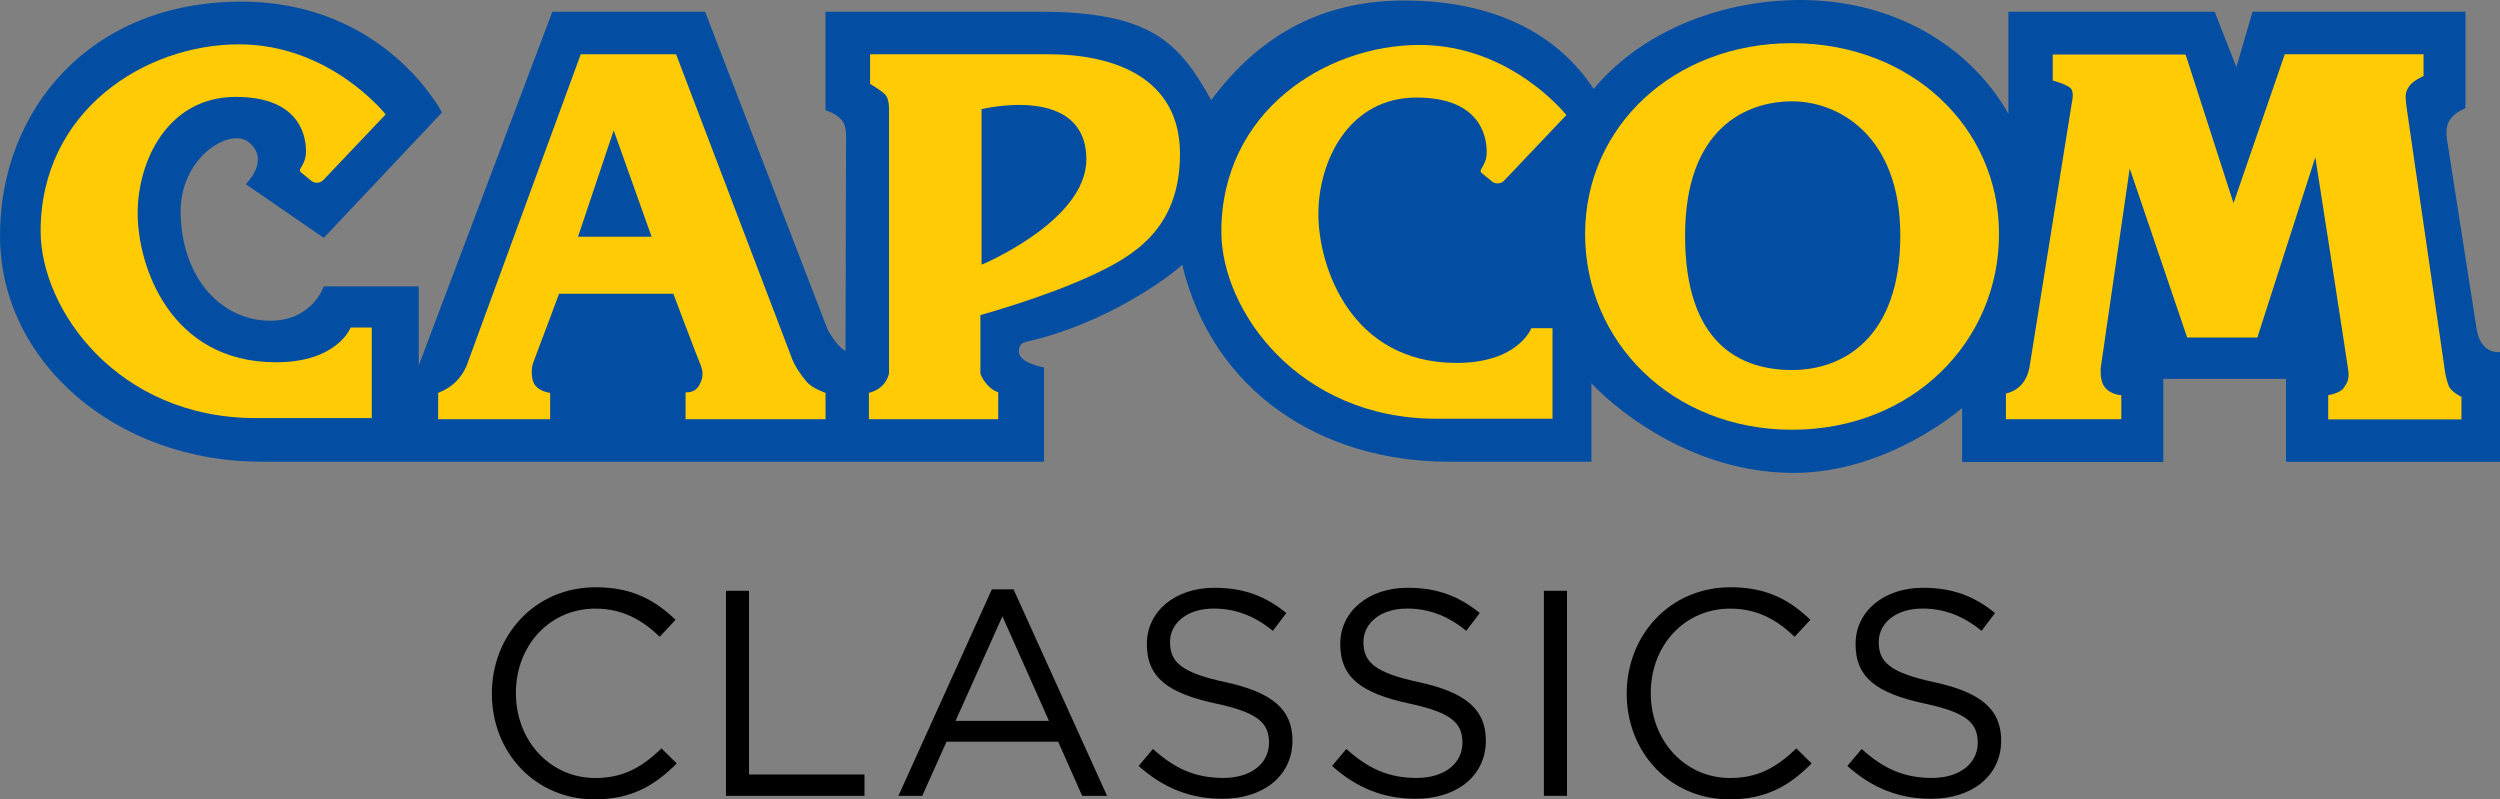 <?xml version="1.0" encoding="utf-8"?>
<!-- Generator: Adobe Illustrator 26.0.3, SVG Export Plug-In . SVG Version: 6.00 Build 0)  -->
<svg version="1.1" id="Layer_1" xmlns="http://www.w3.org/2000/svg" xmlns:xlink="http://www.w3.org/1999/xlink" x="0px" y="0px"
	 viewBox="0 0 3839 1227.5" style="enable-background:new 0 0 3839 1227.5;" xml:space="preserve">
<rect x="0" y="0" width="3839" height="1227.5" fill="#808080" stroke="none"/>
<style type="text/css">
	.st0{fill:#231F20;}
	.st1{fill:#FFFFFF;}
	.st2{fill:url(#SVGID_1_);}
	.st3{fill:url(#SVGID_00000164493782877767594260000016987946805711352723_);}
	.st4{fill:url(#SVGID_00000179629558212260425190000008255316714464432275_);}
	.st5{fill:url(#SVGID_00000011017288139675977480000002657693309745126826_);}
	.st6{fill:url(#SVGID_00000139975124721697423320000007747260353160231305_);}
	.st7{fill:url(#SVGID_00000031206107585856205010000017870211644781427903_);}
	.st8{fill:url(#SVGID_00000146478972783822175970000017498237271885161870_);}
	.st9{fill:url(#SVGID_00000132073185670008551520000004956543264206389918_);}
	.st10{fill:url(#SVGID_00000037689730953494438240000016600771585899870595_);}
	.st11{fill:url(#SVGID_00000076569337947669806280000000427096350591880119_);}
	.st12{fill:url(#SVGID_00000030462916434768657780000004375778658212652201_);}
	.st13{fill:url(#SVGID_00000132783366354852251560000016122240667870735036_);}
	.st14{fill:url(#SVGID_00000029034099646130508600000014925198344219900554_);}
	.st15{display:none;}
	.st16{display:inline;fill:#FF0642;}
	.st17{display:inline;fill:#FFFFFF;stroke:#000000;stroke-width:0.486;stroke-miterlimit:10;}
	.st18{display:inline;fill:#FFCB04;}
	.st19{fill:#034EA2;}
	.st20{fill:url(#SVGID_00000161612505239020095100000000593882951665958555_);}
	.st21{fill:url(#SVGID_00000021092184533528030570000006580063469151263618_);}
	.st22{fill:url(#SVGID_00000026858899920133824280000001559554021421548421_);}
	.st23{fill:url(#SVGID_00000036931714452408021810000017540423598592664211_);}
	.st24{fill:url(#SVGID_00000061455747346454815360000005835715434583065272_);}
	.st25{fill:url(#SVGID_00000006709267549345943630000014498874907254034085_);}
	.st26{fill:url(#SVGID_00000166636774044341900190000009211806328799581844_);}
	.st27{fill:url(#SVGID_00000026882618553262467590000015166947594604422576_);}
	.st28{fill:url(#SVGID_00000155833931950321091330000018411612019034698383_);}
	.st29{fill:url(#SVGID_00000054267198156011448470000004119905174003263110_);}
	.st30{fill:url(#SVGID_00000114075233861449039880000006040616550537247652_);}
	.st31{fill:url(#SVGID_00000174586355854099800060000015309590729246236306_);}
	.st32{fill:url(#SVGID_00000173131237256271289830000006588081875962973059_);}
	.st33{display:inline;fill:#FFFFFF;stroke:#000000;stroke-width:0.488;stroke-miterlimit:10;}
	.st34{fill:url(#SVGID_00000109709556859773395460000008730830920907108784_);}
	.st35{fill:url(#SVGID_00000170979517237336196750000007732794683678735283_);}
	.st36{fill:url(#SVGID_00000078736329495044499590000002330664406668118925_);}
	.st37{fill:url(#SVGID_00000115511300348177269770000000069533315614917545_);}
	.st38{fill:url(#SVGID_00000145754519790934042350000009945784760293669554_);}
	.st39{fill:url(#SVGID_00000131346898602746452530000017678535337158572211_);}
	.st40{fill:url(#SVGID_00000114777552681225846950000008657749329536215186_);}
	.st41{fill:url(#SVGID_00000114771408064110842230000017931052600325905542_);}
	.st42{fill:url(#SVGID_00000116951423347911832000000003797165599913268118_);}
	.st43{fill:url(#SVGID_00000110448622051540495350000001766019246903929010_);}
	.st44{fill:url(#SVGID_00000005229999689114673330000006235828679507608214_);}
	.st45{fill:url(#SVGID_00000059267443228420517750000007084742837257900479_);}
	.st46{fill:url(#SVGID_00000139978199773508523490000005409629557922780808_);}
	.st47{display:inline;fill:#FFFFFF;stroke:#000000;stroke-width:0.516;stroke-miterlimit:10;}
	.st48{fill:url(#SVGID_00000130632395989773885410000008113429821172323508_);}
	.st49{fill:url(#SVGID_00000182520035746307558700000004579649430620162704_);}
	.st50{fill:url(#SVGID_00000160875198348933032590000007121161322284968332_);}
	.st51{fill:url(#SVGID_00000104674516347791818000000017717262547103521666_);}
	.st52{fill:url(#SVGID_00000029043988523927360780000004235835065934188933_);}
	.st53{fill:url(#SVGID_00000168813556843167794510000012243204876059070136_);}
	.st54{fill:url(#SVGID_00000145748900445401665950000011193590539015997092_);}
	.st55{fill:url(#SVGID_00000012469472939701902130000002876389664511067054_);}
	.st56{fill:url(#SVGID_00000028286209015183061250000010825397895381455016_);}
	.st57{fill:url(#SVGID_00000020357761072800174560000000625633206944187047_);}
	.st58{fill:url(#SVGID_00000011738548151113790860000012402551615290638224_);}
	.st59{fill:url(#SVGID_00000030457988685256264050000015798834107398685853_);}
	.st60{fill:url(#SVGID_00000159445200712088941780000009577196412262720138_);}
	.st61{fill:#FFCB04;}
	.st62{fill:url(#SVGID_00000034777527652049259890000016258667377941055921_);}
	.st63{fill:url(#SVGID_00000042696153330305380550000005568114935177115292_);}
	.st64{fill:url(#SVGID_00000092430870028627507990000004255332183380850859_);}
	.st65{fill:url(#SVGID_00000011720216495124190780000017119803958079408549_);}
	.st66{fill:url(#SVGID_00000049214365447527071190000008554209390871115670_);}
	.st67{fill:url(#SVGID_00000165233022613554452210000015275045022571798155_);}
	.st68{fill:url(#SVGID_00000174589809262128468590000005964577557363664804_);}
	.st69{fill:url(#SVGID_00000037658724361927725470000009259026750630442390_);}
	.st70{fill:url(#SVGID_00000009573887563262867450000013702475282605100692_);}
	.st71{fill:url(#SVGID_00000137119523054689216530000001126613636198350746_);}
	.st72{fill:url(#SVGID_00000078011334895033329200000001922767235578436748_);}
	.st73{fill:url(#SVGID_00000021114428471986238390000000676536142010213258_);}
	.st74{fill:url(#SVGID_00000010269215589938147460000007871809096509846411_);}
	.st75{fill:url(#SVGID_00000082337069893890158870000009142844854960807358_);}
	.st76{fill:url(#SVGID_00000002384863219167527550000018398154492227723910_);}
	.st77{fill:url(#SVGID_00000103235344227166291400000017446745260883341975_);}
	.st78{fill:url(#SVGID_00000183958204386132093050000008852155133547373980_);}
	.st79{fill:url(#SVGID_00000155120490967334168730000003490357419691404177_);}
	.st80{fill:url(#SVGID_00000082326372530081492160000017177456041494245054_);}
	.st81{fill:url(#SVGID_00000065049612499890414410000015989082208673331844_);}
	.st82{fill:url(#SVGID_00000045578094240283086050000011034149927354318771_);}
	.st83{fill:url(#SVGID_00000183227073101251199080000004058961623712065690_);}
	.st84{fill:url(#SVGID_00000150805798518352821900000012680151604102856081_);}
	.st85{fill:url(#SVGID_00000055701100247209180810000002367237989025347977_);}
	.st86{fill:url(#SVGID_00000121255311029066082400000010627023192747289743_);}
	.st87{fill:url(#SVGID_00000111182069269951997720000004696727793537522063_);}
	.st88{fill:url(#SVGID_00000031914772908647970630000010688556789248013718_);}
	.st89{fill:url(#SVGID_00000011004680168498751300000017450063681503579038_);}
	.st90{fill:url(#SVGID_00000033341386346544678920000004858542710135238020_);}
	.st91{fill:url(#SVGID_00000129924742376485767740000016819033408733777795_);}
	.st92{fill:url(#SVGID_00000111912404929945425030000016972946525195940741_);}
	.st93{fill:url(#SVGID_00000120548238019694466680000014944413835371041462_);}
	.st94{fill:url(#SVGID_00000154399342146965151060000002686231549179144117_);}
	.st95{fill:url(#SVGID_00000000218317288626944990000000233191362124055977_);}
	.st96{fill:url(#SVGID_00000121267471318303979570000016357062875039506829_);}
	.st97{fill:url(#SVGID_00000084493736419917663060000005941604371788674203_);}
	.st98{fill:url(#SVGID_00000147192883539713576060000005394887087103624632_);}
	.st99{fill:url(#SVGID_00000023975877247537216780000007058150706331094458_);}
	.st100{fill:url(#SVGID_00000050659390920514849150000007379286715400505253_);}
	.st101{fill:url(#SVGID_00000096761902101698379930000001414492964068615566_);}
	.st102{fill:url(#SVGID_00000178204871115608182950000002796917284043879090_);}
	.st103{fill:url(#SVGID_00000055679316670014490320000004396928081586238336_);}
	.st104{fill:url(#SVGID_00000135688802950437786460000006251154723313656449_);}
	.st105{fill:url(#SVGID_00000008843959957364165690000008660787363484217247_);}
	.st106{fill:url(#SVGID_00000043449132619694637780000012263266999478021530_);}
	.st107{fill:url(#SVGID_00000008144835836160785160000004449679268951223198_);}
	.st108{fill:url(#SVGID_00000154399354455709394500000009020395625428379567_);}
	.st109{fill:url(#SVGID_00000070832343012307099780000012157716095576376205_);}
	.st110{fill:url(#SVGID_00000116955616934936759860000004188810753197053331_);}
	.st111{fill:url(#SVGID_00000032606583145156239650000001099891485693880235_);}
	.st112{fill:url(#SVGID_00000081618390842017732890000016072274085854964354_);}
	.st113{fill:url(#SVGID_00000092430011270263419830000016413487966406168195_);}
	.st114{fill:#007CFF;}
	.st115{fill:url(#SVGID_00000173160939766444620460000000157331899149934482_);}
	.st116{fill:url(#SVGID_00000034047747132700626890000001395646563530787238_);}
	.st117{fill:url(#SVGID_00000056394642197444537210000009316309578230524832_);}
	.st118{fill:url(#SVGID_00000142875036448246911770000001051548824496573854_);}
	.st119{fill:url(#SVGID_00000083056047632449035610000001336233512159839645_);}
	.st120{fill:url(#SVGID_00000003823304558393825540000014052580314731546788_);}
	.st121{fill:url(#SVGID_00000100374428911537317280000008896377537345033625_);}
	.st122{fill:url(#SVGID_00000031910474056051583700000009064213712461487028_);}
	.st123{fill:url(#SVGID_00000040571242579905651230000014144260061482324358_);}
	.st124{fill:url(#SVGID_00000010270255051040488990000004216947829040030615_);}
	.st125{fill:url(#SVGID_00000074423949015882486930000010579253564627382416_);}
	.st126{fill:url(#SVGID_00000054960233046113705380000004575654629091744934_);}
	.st127{fill:url(#SVGID_00000045604767578934060780000018440874448405160340_);}
	.st128{fill:url(#SVGID_00000181766837333450821300000000899344215379704721_);}
	.st129{fill:url(#SVGID_00000034808137421815136670000000920889907324808105_);}
	.st130{fill:url(#SVGID_00000182486637281267806470000006994132979217175202_);}
	.st131{fill:url(#SVGID_00000093166402021097209960000010340857846642999960_);}
	.st132{fill:url(#SVGID_00000059988427488637900650000005796510900108486565_);}
	.st133{fill:url(#SVGID_00000148642285485423683980000008478150641237920179_);}
	.st134{fill:url(#SVGID_00000181776890598786891160000017428076575674361482_);}
	.st135{fill:url(#SVGID_00000047780692200758083840000017809830416885718973_);}
	.st136{fill:url(#SVGID_00000074430406154571137390000016224073614423570609_);}
	.st137{fill:url(#SVGID_00000155840475430150718810000007770314035157500825_);}
	.st138{fill:url(#SVGID_00000105420469018175421240000017238865609828598186_);}
	.st139{fill:url(#SVGID_00000165946276335689068500000004074931363729205172_);}
	.st140{fill:url(#SVGID_00000100356342158407099740000009148159971593147565_);}
	.st141{display:inline;fill:#FFFFFF;stroke:#000000;stroke-width:0.641;stroke-miterlimit:10;}
</style>
<g>
	<g>
		<g>
			<path d="M913.2,1227.5c-90.9,0-157.9-71.5-157.9-162.4c0-90,66.6-163.3,159.3-163.3c57.1,0,91.3,20.2,122.8,49.9l-24.3,26.1
				c-26.5-25.2-56.2-43.2-99-43.2c-69.7,0-121.9,56.2-121.9,129.6c0,73.4,52.6,130.5,121.9,130.5c43.2,0,71.5-16.6,101.7-45.4
				l23.4,23C1006.2,1205.5,970.2,1227.5,913.2,1227.5z"/>
			<path d="M1114.7,907.2h35.5v282.1h177.3v32.8h-212.7V907.2z"/>
			<path d="M1700,1222.1h-38.2l-36.9-83.2h-171.4l-37.3,83.2h-36.6L1523.1,905h33.3L1700,1222.1z M1539.3,946.4l-72,160.6h143.5
				L1539.3,946.4z"/>
			<path d="M1882.1,1047.6c70.2,15.3,102.6,40.9,102.6,89.5c0,54.5-45,89.5-107.5,89.5c-49.9,0-90.9-16.7-128.7-50.4l22-26.1
				c32.8,29.7,64.3,44.5,108,44.5c42.3,0,70.2-22,70.2-54c0-29.7-15.8-46.3-81.9-60.3c-72.4-15.8-105.7-39.1-105.7-91.3
				c0-50.4,43.6-86.4,103.5-86.4c45.9,0,78.7,13,110.7,38.7l-20.7,27.4c-29.2-23.8-58.5-34.2-90.9-34.2c-40.9,0-67,22.5-67,51.3
				C1796.6,1016.1,1812.8,1032.8,1882.1,1047.6z"/>
			<path d="M2179.1,1047.6c70.2,15.3,102.6,40.9,102.6,89.5c0,54.5-45,89.5-107.5,89.5c-49.9,0-90.9-16.7-128.7-50.4l22-26.1
				c32.8,29.7,64.3,44.5,108,44.5c42.3,0,70.2-22,70.2-54c0-29.7-15.8-46.3-81.9-60.3c-72.4-15.8-105.7-39.1-105.7-91.3
				c0-50.4,43.6-86.4,103.5-86.4c45.9,0,78.7,13,110.7,38.7l-20.7,27.4c-29.2-23.8-58.5-34.2-90.9-34.2c-40.9,0-67,22.5-67,51.3
				C2093.7,1016.1,2109.9,1032.8,2179.1,1047.6z"/>
			<path d="M2406.3,907.2v314.9h-35.5V907.2L2406.3,907.2L2406.3,907.2z"/>
			<path d="M2655.9,1227.5c-90.9,0-157.9-71.5-157.9-162.4c0-90,66.6-163.3,159.3-163.3c57.1,0,91.3,20.2,122.8,49.9l-24.3,26.1
				c-26.5-25.2-56.2-43.2-99-43.2c-69.7,0-121.9,56.2-121.9,129.6c0,73.4,52.6,130.5,121.9,130.5c43.2,0,71.5-16.6,101.7-45.4
				l23.4,23C2749.1,1205.5,2713.1,1227.5,2655.9,1227.5z"/>
			<path d="M2970.4,1047.6c70.2,15.3,102.6,40.9,102.6,89.5c0,54.5-45,89.5-107.5,89.5c-49.9,0-90.9-16.7-128.7-50.4l22-26.1
				c32.8,29.7,64.3,44.5,108,44.5c42.3,0,70.2-22,70.2-54c0-29.7-15.8-46.3-81.9-60.3c-72.4-15.8-105.7-39.1-105.7-91.3
				c0-50.4,43.6-86.4,103.5-86.4c45.9,0,78.7,13,110.7,38.7l-20.7,27.4c-29.2-23.8-58.5-34.2-90.9-34.2c-40.9,0-67,22.5-67,51.3
				C2884.9,1016.1,2901.1,1032.8,2970.4,1047.6z"/>
		</g>
	</g>
	<g>
		<path class="st0" d="M1507.3,167.6v238.9c0,0,160.9-67,160.9-161.6C1668.2,128,1507.3,167.6,1507.3,167.6"/>
		<path class="st0" d="M2751.9,155.5c-70.2,0-164.4,41.3-164.4,206.3s83.9,206.3,164.4,206.3c80.4,0,166.1-51.6,166.1-206.3
			C2918,207.1,2822.1,155.5,2751.9,155.5"/>
		<polyline class="st0" points="887.6,363.5 1000.5,363.5 942.4,200.2 887.6,363.5 		"/>
		<path class="st0" d="M570.9,642.1H392.8C180.5,642.1,62.4,475.3,62.4,355c0-184.5,159.8-286.9,304.7-286.9
			c140.4,0,225.1,107.7,225.1,107.7l-96.7,101.9c0,0-5.1,2.6-9.4,2.6c-4.3,0-10.3-4.3-10.3-4.3l-12-10.3c0,0-3.4-0.8-3.4-4.3
			c0-3.4,9.4-12,9.4-28.3c0-16.3-3.4-84.2-107.8-84.2s-150.7,98-150.7,178.8c0,80.8,49.7,228.7,212.3,228.7
			c94.6,0,114.7-53.3,114.7-53.3h32.5V642.1z M1267.6,643.8h-214.9v-41.3c0,0,13.7,1.7,20.6-10.3c6.9-12,6.9-21.5,1.7-33.5
			c-5.1-12-41.1-107.5-41.1-107.5H858.5c0,0-36,96.2-39.4,104.9c-3.4,8.6-3.4,22.4,0,30.9c5.7,14.3,25.7,16.4,25.7,16.4v40.4h-172
			v-40.4c0,0,15.6-5.4,27.3-17.2c12.9-12.9,17.1-26.6,17.1-26.6L891.8,83.4h146.4l178,467.5c5.1,12.9,13.8,25,22.3,35.2
			c8.5,10.3,29.1,17.2,29.1,17.2V643.8z M1675,423.7c-73.1,33.8-169.4,60.2-169.4,60.2v89.4c0,0,0.8,6,9.4,16.4
			c8.6,10.3,18,12.9,18,12.9v41.3h-198.6v-40.4c0,0,12-2.6,20.6-11.2c8.6-8.6,10.3-18.9,10.3-18.9v-404c0,0,0.8-17.2-6-24.1
			c-6.9-6.9-23.1-16.3-23.1-16.3V83.4c0,0,172.9,0,273.9,0c101,0,202,36.1,202,153S1738.4,394.5,1675,423.7z M2175,149.7
			c-104.4,0-150.7,98-150.7,178.8c0,80.8,49.7,228.7,212.3,228.7c94.7,0,114.7-53.3,114.7-53.3h32.5V643h-178.1
			c-212.3,0-330.4-166.7-330.4-287.1c0-184.5,159.8-286.9,304.7-286.9c140.4,0,225.1,107.7,225.1,107.7l-96.7,101.9
			c0,0-5.1,2.5-9.4,2.5c-4.3,0-10.3-4.3-10.3-4.3l-12-10.3c0,0-3.4-0.9-3.4-4.3c0-3.4,9.4-12,9.4-28.3
			C2282.8,217.6,2279.4,149.7,2175,149.7z M2751.9,659.9c-184.9,0-317.8-135.6-317.8-300.6s136.3-292.9,317.8-292.9
			c181.4,0,317.8,127.9,317.8,292.9S2936.8,659.9,2751.9,659.9z M3779.9,644.1h-204.6v-37.2c0,0,18-2.6,24-11.2
			c6-8.6,8.6-13.8,6.9-27.5c-1.7-13.8-50.5-326.6-50.5-326.6l-89.1,276.7h-107.8l-88.2-259.5l-44.5,305.9c0,0-1.7,18.4,5.2,28.4
			c9.4,13.8,26.5,13.8,26.5,13.8v37h-177.2v-39.6c0,0,14.1-2.2,24.4-14.1c10.3-12,12-27.5,12-27.5l64.6-403.6c0,0,3.8-15-0.4-21.9
			c-4.5-7.2-28.7-13.3-28.7-13.3v-40h203.8l73.6,228.3l78.7-228.7h213.2v33.5c0,0-14.3,6-20.6,13.8c-7.7,9.4-7.7,16.3-6,30.1
			c1.7,13.8,56.5,386.8,58.2,400.5c1.7,13.8,3.4,21.5,6.8,31c3.4,9.4,19.7,17.1,19.7,17.1V644.1z"/>
		<path class="st1" d="M1507.3,167.6v238.9c0,0,160.9-67,160.9-161.6C1668.2,128,1507.3,167.6,1507.3,167.6"/>
		<path class="st1" d="M2751.9,155.5c-70.2,0-164.4,41.3-164.4,206.3s83.9,206.3,164.4,206.3c80.4,0,166.1-51.6,166.1-206.3
			C2918,207.1,2822.1,155.5,2751.9,155.5"/>
		<polyline class="st1" points="887.6,363.5 1000.5,363.5 942.4,200.2 887.6,363.5 		"/>
		<path class="st1" d="M2422.1,532.7l37.8,41.5c1.2,1.3,120.7,130.4,294.6,130.4c135.3,0,243.1-93.4,244.2-94.3l36-31.7l0,109.1
			h265.6V560.1H3532v127.2h285.3V559c-5-1.9-10.2-4.7-15-9.1c-13.7-12.3-18.1-27.9-20.2-38.6l-45.8-293c-5.5-35.4,9.4-53.5,28-65.2
			l0-113.3h-289l-38.1,130.5l-51.2-130.5h-280.2v216.2l-40.5-70.6c-58.8-102.4-171.1-163.6-300.4-163.6
			c-121.2,0-233.7,48.2-300.9,128.8l-18.7,22.5l-16.1-24.5c-54.1-82.4-148.5-126-272.9-126c-115.7,0-206.9,47.2-278.7,144.2
			l-20.1,27.1l-16.3-29.5c-42.7-77.3-77.4-124.7-244.6-124.7h-307v115.2c6.4,3.4,13.6,8.4,19.6,15.3c8.1,9.3,12,22.2,12,39.5
			c0,8.9-0.8,329.3-0.8,329.3l-0.1,35.1l-31.4-15.8c-18.4-9.3-32.8-34.4-36.8-41.9l-1.1-2.4l-183-474.3H863.2L663.4,568.9l-42-7.7
			v-99.8H510.8c-11.5,20-39.1,52.7-95.8,52.7c-73.3,0-154.5-57.1-159.3-182.4c-2.6-68.7,36.3-113.6,70.4-131.3
			c25.4-13.2,50.8-13.3,67.9-0.2c18.4,14,23,30.4,23.6,41.7c0.8,13.6-3.8,26.1-9.3,35.8l85.9,59.2l157.5-167.1
			C627.1,131.7,542.3,24.2,370.5,24.2c-205.4,0-348.8,138.8-348.8,337.6c0,182.5,166.8,325.5,379.7,325.5h1180.1V581.2
			c-20.8-7.1-38.6-20.5-38.6-41.4c0-13.6,5.3-31,30.7-36.6c109.4-24.6,204.6-90.9,226.9-112.2l27.3-26.1l8.8,36.8
			c42.2,176.3,190.9,285.9,388.1,285.9h197.5V532.7z"/>
		<path class="st19" d="M678.7,172.8L497.2,365.3l-119.8-82.5c0,0,39.4-37.8,3.4-65.3c-28.1-21.4-106.7,24.1-103.4,113.5
			c4,103.1,67.5,161.5,137.6,161.5c65,0,82.1-52.7,82.1-52.7h145.9v121.5L848.2,18h234.5L1271,506.2c0,0,13.7,25.8,27.4,32.7
			c0,0,0.8-320.3,0.8-329.3c0-9-1.2-18.9-6.8-25.3c-9.2-10.7-24.8-15-24.8-15V18c0,0,217.3,0,328.7,0
			c170.4,0,214.2,46.5,263.6,135.8c68.3-92.3,162.2-153,296.2-153c137.9,0,235.4,51,291.1,135.8C2525,43.3,2650.2,0,2764.8,0
			c140.8,0,258.4,68.4,319.3,174.5V18h316.7l33.4,85.1L3459,18h327l0,147.8c-23.1,11.2-32.4,22.6-28.3,49l45.7,292.2
			c1.9,9.5,5.2,19.4,13.4,26.7c9.5,8.5,22.3,6.9,22.3,6.9v168.5h-328.7V581.8H3322v127.6h-309v-82.9c0,0-112.9,99.7-258.5,99.7
			c-186.2,0-310.7-137.5-310.7-137.5v120.3c0,0-13.7,0-219.2,0c-195,0-362.4-107.2-409.2-302.5c-22.2,21.2-119.9,91.3-237.1,117.7
			c-9.1,2-13.7,5.5-13.7,15.5c0,18.1,38.6,24.5,38.6,24.5v144.8c0,0-1013.5,0-1201.8,0C178.8,709.1,0,556.1,0,361.9
			S139.4,2.5,370.5,2.5C591.4,2.5,678.7,172.8,678.7,172.8"/>
		<path class="st61" d="M891.8,83.3h146.4l178.1,467.6c5.1,12.9,13.7,24.9,22.3,35.2c8.5,10.3,29.1,17.2,29.1,17.2v40.4h-214.9
			v-41.3c0,0,13.7,1.8,20.6-10.3c6.9-12,6.9-21.5,1.7-33.5c-5.1-12-41.1-107.5-41.1-107.5H858.5c0,0-36,96.3-39.4,104.9
			c-3.4,8.6-3.4,22.4,0,30.9c5.7,14.3,25.7,16.4,25.7,16.4v40.4h-172v-40.4c0,0,15.6-5.4,27.3-17.2c12.9-12.9,17.2-26.7,17.2-26.7
			L891.8,83.3 M887.6,363.5h113l-58.2-163.3L887.6,363.5z"/>
		<path class="st61" d="M1336.1,83.3c0,0,172.9,0,273.9,0c101,0,202,36.1,202,153s-73.6,158.1-137,187.3
			c-73.1,33.8-169.5,60.2-169.5,60.2v89.3c0,0,0.8,6,9.4,16.4c8.5,10.3,18,12.9,18,12.9v41.3h-198.6v-40.4c0,0,12-2.6,20.6-11.2
			c8.6-8.6,10.3-18.9,10.3-18.9v-404c0,0,0.8-17.2-6-24.1c-6.9-6.9-23.1-16.3-23.1-16.3V83.3 M1507.3,167.6v238.9
			c0,0,160.9-67,160.9-161.6C1668.2,128,1507.3,167.6,1507.3,167.6z"/>
		<path class="st61" d="M2751.9,659.9c-184.9,0-317.8-135.6-317.8-300.6s136.3-293,317.8-293c181.5,0,317.8,127.9,317.8,293
			S2936.8,659.9,2751.9,659.9 M2587.6,361.9c0,165,83.9,206.3,164.4,206.3c80.4,0,166.1-51.6,166.1-206.3
			c0-154.7-95.9-206.3-166.1-206.3C2681.7,155.6,2587.6,196.8,2587.6,361.9z"/>
		<path class="st61" d="M3152.5,83.7h203.7l73.6,228.3l78.7-228.7h213.1v33.5c0,0-14.2,6-20.6,13.8c-7.7,9.4-7.7,16.4-6,30.1
			c1.7,13.8,56.5,386.8,58.2,400.5c1.7,13.8,3.5,21.5,6.9,31c3.4,9.4,19.7,17.2,19.7,17.2V644h-204.6v-37.2c0,0,18-2.6,23.9-11.2
			c6-8.6,8.6-13.8,6.8-27.5c-1.7-13.8-50.5-326.6-50.5-326.6l-89,276.8h-107.8l-88.2-259.6l-44.5,306c0,0-1.7,18.3,5.1,28.3
			c9.4,13.8,26.5,13.8,26.5,13.8v36.9h-177.2v-39.5c0,0,14.1-2.2,24.4-14.2c10.3-12,12-27.5,12-27.5l64.6-403.5
			c0,0,3.9-15.1-0.4-21.9c-4.5-7.2-28.7-13.4-28.7-13.4V83.7"/>
		<path class="st61" d="M592.2,175.7l-95.5,100.6c-5,5.3-13.3,5.8-18.9,1.2l-16.2-13.3c-0.7-0.6-1.1-1.6-1.1-2.9
			c0-3.4,9.4-12,9.4-28.3c0-16.4-3.4-84.2-107.8-84.2c-104.4,0-150.7,98-150.7,178.8c0,80.8,49.7,228.7,212.3,228.7
			c94.6,0,114.7-53.3,114.7-53.3h32.5V642H392.8C180.5,642,62.4,475.3,62.4,355c0-184.5,159.8-286.9,304.7-286.9
			C507.5,68.1,592.2,175.7,592.2,175.7"/>
		<path class="st61" d="M2405.3,176.7l-95.5,100.6c-5,5.3-13.3,5.8-18.9,1.2l-16.2-13.3c-0.7-0.6-1.1-1.6-1.1-2.9
			c0-3.4,9.4-12,9.4-28.3c0-16.4-3.4-84.2-107.8-84.2c-104.4,0-150.7,98-150.7,178.8c0,80.8,49.7,228.7,212.3,228.7
			c94.6,0,114.7-53.3,114.7-53.3h32.5V643h-178.1c-212.3,0-330.4-166.7-330.4-287.1c0-184.5,159.8-286.9,304.7-286.9
			C2320.5,69.1,2405.3,176.7,2405.3,176.7"/>
	</g>
</g>
</svg>
